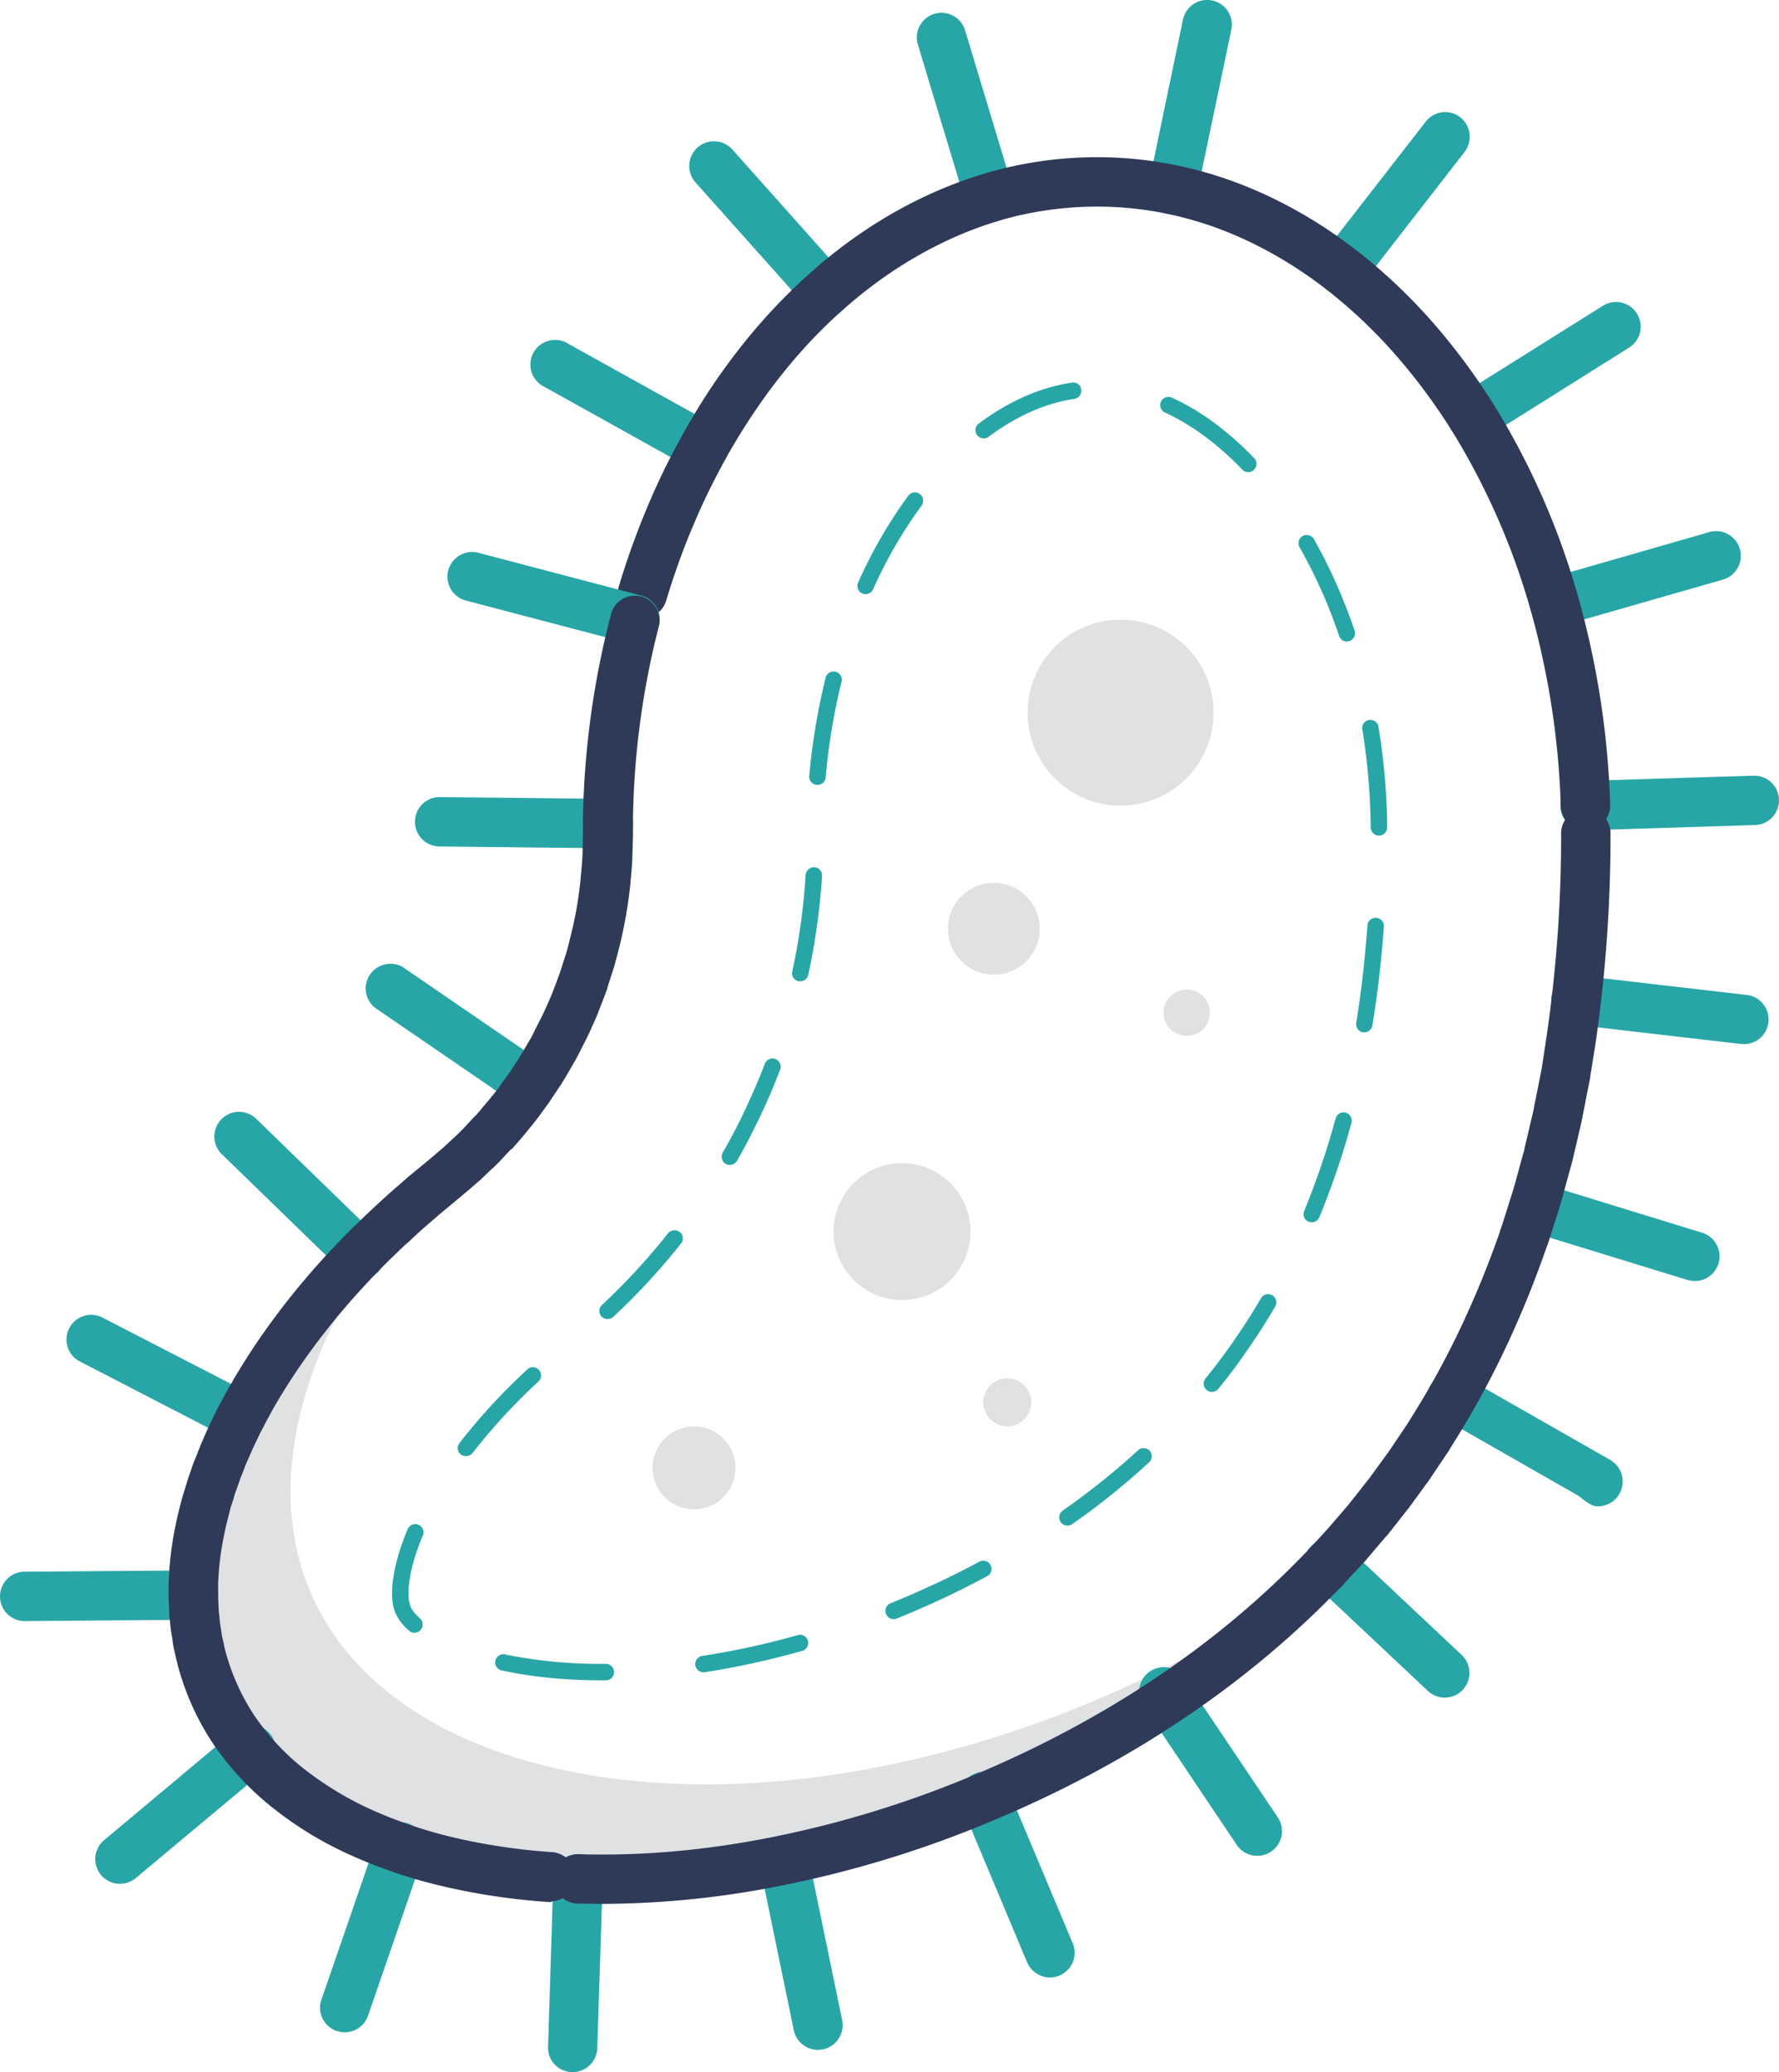 <svg viewBox="427.55 432.86 1081.05 1258.84" data-name="Layer 3" id="Layer_3" xmlns="http://www.w3.org/2000/svg"><defs><style>.cls-1{fill:#b6d162;}.cls-2{fill:#e0e1e2;}.cls-3{fill:#28A6A7;}.cls-4{fill:#2e3a58;}</style></defs><title></title><path class="cls-1" d="M647.7,1192.7a262.9,262.9,0,0,0,42.8-43.5,542.1,542.1,0,0,0-64.4,61.7C633.1,1204.7,640.3,1198.6,647.7,1192.7Z"></path><path class="cls-2" d="M1107.6,1459.5c-82,37-171,57.4-250.6,57.4h0c-47.9,0-91.4-7-129.2-20.7-53.4-19.4-91.6-51.7-110.4-93.3-19.5-43.3-17.5-95.5,5.8-150.9,14.2-33.9,35.6-67.4,63.1-99.4-59,49.1-102.7,104.7-126.4,161.2s-25.3,107.6-5.8,150.9c18.8,41.7,56.9,73.9,110.3,93.3,37.8,13.8,81.3,20.7,129.3,20.7h0c79.6,0,168.5-20.3,250.5-57.3,84.1-37.9,154-88.8,208.6-151.6Q1189.4,1422.6,1107.6,1459.5Z"></path><path class="cls-3" d="M855.2,719.6a14.7,14.7,0,0,1-7.3-1.9l-89.5-49.8a15,15,0,1,1,14.5-26.2l89.6,49.8a15,15,0,0,1-7.3,28.1Z"></path><path class="cls-3" d="M929.6,625.2a14.7,14.7,0,0,1-11.2-5.1l-68.2-76.4a15,15,0,0,1,22.4-20l68.2,76.5a15.1,15.1,0,0,1-11.2,25Z"></path><path class="cls-3" d="M1029,568a14.9,14.9,0,0,1-14.3-10.7l-29.6-98.1a15,15,0,0,1,28.7-8.6l29.6,98.1a15,15,0,0,1-10.1,18.7A15.9,15.9,0,0,1,1029,568Z"></path><path class="cls-3" d="M1140.2,563.1a15.5,15.5,0,0,1-3.1-.3,14.9,14.9,0,0,1-11.6-17.7l20.9-100.3a15,15,0,0,1,29.4,6.1l-21,100.3A14.9,14.9,0,0,1,1140.2,563.1Z"></path><path class="cls-3" d="M1242.9,611.9a14.3,14.3,0,0,1-9.2-3.2,14.9,14.9,0,0,1-2.7-21l62.9-80.9a14.9,14.9,0,0,1,21-2.7,15.1,15.1,0,0,1,2.6,21.1l-62.8,80.9A14.9,14.9,0,0,1,1242.9,611.9Z"></path><path class="cls-3" d="M1322.2,701.2a14.8,14.8,0,0,1-12.7-7.1,15.1,15.1,0,0,1,4.7-20.7L1401,619a15,15,0,1,1,15.9,25.4l-86.7,54.5A15.7,15.7,0,0,1,1322.2,701.2Z"></path><path class="cls-3" d="M1371.9,813.8a15,15,0,0,1-4.1-29.4l98.5-28.3a15,15,0,0,1,8.2,28.9l-98.4,28.2A15.2,15.2,0,0,1,1371.9,813.8Z"></path><path class="cls-3" d="M1391,937.3a15,15,0,0,1-.5-30l102.4-3.2h.5a15,15,0,0,1,.4,30l-102.4,3.2Z"></path><path class="cls-4" d="M1391,937.3a15,15,0,0,1-15-14.6,495.6,495.6,0,0,0-17.6-116.6,431.3,431.3,0,0,0-45.5-106.5,359.9,359.9,0,0,0-32.9-46,306.1,306.1,0,0,0-39.1-39c-28.5-23.7-60.4-40.6-92.5-49.1a210.6,210.6,0,0,0-50.4-7.1,214.2,214.2,0,0,0-50.6,5.2c-32.4,7.4-64.8,23.3-93.6,45.8s-52.9,49.9-73.9,83c-4.9,7.7-9.8,16-14.4,24.7s-9,17.4-12.8,26a443.6,443.6,0,0,0-20.3,54.6,15,15,0,1,1-28.8-8.6,481.7,481.7,0,0,1,21.7-58.3c4.1-9.2,8.7-18.5,13.7-27.8s10.3-18.4,15.6-26.8c22.8-35.9,50-66.3,80.7-90.4,32.3-25.3,68.7-43,105.4-51.4a239.7,239.7,0,0,1,115.4,2.1c36.2,9.6,72.2,28.6,103.9,55a338.7,338.7,0,0,1,42.9,42.7,394.3,394.3,0,0,1,35.7,49.9,458.9,458.9,0,0,1,48.7,114A523.1,523.1,0,0,1,1406,921.8a15.1,15.1,0,0,1-14.6,15.5Z"></path><path class="cls-3" d="M637,1667.5a17.3,17.3,0,0,1-4.9-.8,14.9,14.9,0,0,1-9.2-19.1l33.4-96.8a15,15,0,1,1,28.3,9.8l-33.4,96.8A14.9,14.9,0,0,1,637,1667.5Z"></path><path class="cls-3" d="M500.5,1577.3a15,15,0,0,1-9.7-26.5l78.6-65.8a15.1,15.1,0,1,1,19.3,23.1l-78.6,65.7A15.1,15.1,0,0,1,500.5,1577.3Z"></path><path class="cls-3" d="M442.6,1417.7a15,15,0,0,1-.1-30l102.4-.8h.1a15,15,0,0,1,.1,30l-102.4.8Z"></path><path class="cls-3" d="M574,1308.6a15.5,15.5,0,0,1-6.9-1.6l-91-47a15,15,0,0,1,13.7-26.7l91.1,47a15,15,0,0,1,6.4,20.2A14.8,14.8,0,0,1,574,1308.6Z"></path><path class="cls-3" d="M646.6,1210.1a14.7,14.7,0,0,1-10.4-4.3l-73.5-71.4a15,15,0,1,1,20.9-21.5l73.5,71.4a15.1,15.1,0,0,1,.3,21.2A14.9,14.9,0,0,1,646.6,1210.1Z"></path><path class="cls-3" d="M750.1,1106.8a14.6,14.6,0,0,1-8.4-2.6l-84.5-57.9a15,15,0,1,1,16.9-24.7l84.5,57.9a15,15,0,0,1-8.5,27.3Z"></path><path class="cls-3" d="M797.1,948.2H797l-102.5-1.1a15,15,0,0,1,.4-30l102.4,1.1a15,15,0,0,1-.2,30Z"></path><path class="cls-3" d="M813.5,824.2a12.8,12.8,0,0,1-3.8-.5l-99.1-26a15,15,0,1,1,7.7-29l99,26a15,15,0,0,1-3.8,29.5Z"></path><path class="cls-3" d="M1487.3,1067.1h-1.8l-101.7-11.8a15,15,0,1,1,3.4-29.8l101.8,11.8a15,15,0,0,1-1.7,29.9Z"></path><path class="cls-3" d="M1457.6,1211.1a17.4,17.4,0,0,1-4.5-.6l-97.9-30.1a15.1,15.1,0,0,1-9.9-18.8,15,15,0,0,1,18.8-9.9l97.9,30.1a15,15,0,0,1-4.4,29.3Z"></path><path class="cls-3" d="M1398.7,1348c-2.5,0-5.1-.7-11.6-6.2l-88.9-50.8c-3.1.1-5.6-9.1-1.5-16.3a15,15,0,0,1,20.5-5.6l89,50.8a15.1,15.1,0,0,1-7.5,28.1Z"></path><path class="cls-3" d="M1305.5,1464.2a15.1,15.1,0,0,1-10.3-4.1l-70.4-66.2a15,15,0,1,1,20.6-21.8l70.4,66.2a15,15,0,0,1-10.3,25.9Z"></path><path class="cls-3" d="M1191.5,1560.3a14.9,14.9,0,0,1-12.4-6.6l-57.1-85.1a15,15,0,0,1,24.9-16.7l57.1,85a15,15,0,0,1-12.5,23.4Z"></path><path class="cls-3" d="M1065.6,1634.2a15.1,15.1,0,0,1-13.9-9.2l-39.6-94.4a15,15,0,1,1,27.6-11.7l39.7,94.5a15,15,0,0,1-13.8,20.8Z"></path><path class="cls-3" d="M924.6,1678.2a15,15,0,0,1-14.7-12l-20.7-100.4a15,15,0,0,1,29.4-6l20.7,100.3a15.1,15.1,0,0,1-11.7,17.8Z"></path><path class="cls-3" d="M775.6,1691.7h-.5a14.8,14.8,0,0,1-14.5-15.4l3.2-102.4a15,15,0,0,1,30,.9l-3.3,102.4A15,15,0,0,1,775.6,1691.7Z"></path><path class="cls-4" d="M793.9,1589.5l-15.6-.2a15,15,0,1,1,1-30c37.8,1.2,77.5-2.3,118.2-10.5a637.4,637.4,0,0,0,116.2-35.2c79-32.3,146.7-76.4,201.1-131.2l6.5-6.6,3.7-4,4.1-4.4,6-6.6,12.3-14.3,1.1-1.5,1-1.2,10.4-13.2,12-16.5,11.4-17,4.8-7.8h0c19.8-31.9,36.9-68.2,50.9-108.1v-.4c.7-1.8,1.3-3.7,2-5.8l6-19,.6-2a10.3,10.3,0,0,1,.4-1.4l5.1-18.7h0c.3-.9.6-1.9.8-2.8v-.3l5.3-22.5,1.8-9.2,1.2-5.9,2.2-11.2,2.9-19a838.2,838.2,0,0,0,8.9-123.9,15,15,0,0,1,15-15h0a15,15,0,0,1,15,15,871.9,871.9,0,0,1-9.2,128.4h0l-3.1,19.3v.6l-2.3,11.5c-.4,1.9-.7,3.8-1.1,5.8s-1.3,6.5-1.9,9.7a.6.6,0,0,0-.1.4l-5.3,22.7c-.4,1.6-.8,3.1-1.2,4.4l-5.1,18.7a9.3,9.3,0,0,0-.4,1.3c-.2.9-.5,1.9-.8,2.8v.2l-6.1,19.1c-.7,2.4-1.5,4.8-2.5,7.3-14.6,41.9-32.7,80.1-53.5,113.7l-5,8.1-.3.6-11.7,17.4-.3.5-12.4,17a1,1,0,0,1-.4.5l-10.6,13.5-.8,1-1.8,2.3h-.2l-12.4,14.6-.2.3-6.5,7c-1.3,1.4-2.7,2.8-4,4.3l-3.9,4.2-.4.5-6.8,6.8c-57.2,57.6-128.2,104-211,137.8a660.3,660.3,0,0,1-121.6,36.8A558.7,558.7,0,0,1,793.9,1589.5Z"></path><path class="cls-3" d="M793.7,1453.7c-21.8,0-42.2-1.9-60.7-5.9a5,5,0,1,1,2.1-9.7,289.3,289.3,0,0,0,58.6,5.6h2a5,5,0,0,1,5,5,5,5,0,0,1-5,5Zm61.7-4.9a5,5,0,0,1-.7-10,483.4,483.4,0,0,0,58-12.7,5,5,0,0,1,2.7,9.6,503.8,503.8,0,0,1-59.2,13Zm-176-24a4.6,4.6,0,0,1-3.3-1.3,30.1,30.1,0,0,1-8-10.2c-1.6-3.3-2.3-7.6-2.3-12.7,0-10.4,3.3-24,9.3-38.3l.2-.5a5,5,0,0,1,9.2,4l-.2.4c-5.5,13.1-8.5,25.3-8.5,34.4a22,22,0,0,0,1.4,8.6c.6,1.5,2.1,3.8,5.5,6.8a5,5,0,0,1,.4,7.1A5,5,0,0,1,679.4,1424.8Zm291.4-8.3a5,5,0,0,1-1.9-9.7c6.6-2.7,13.3-5.5,19.8-8.5,11.7-5.2,23.1-10.8,34-16.7a5,5,0,0,1,6.8,2.1,4.9,4.9,0,0,1-2.1,6.7c-11.1,6-22.7,11.7-34.6,17.1-6.6,2.9-13.4,5.9-20.2,8.6A5.8,5.8,0,0,1,970.8,1416.5Zm105.4-56.8a5.2,5.2,0,0,1-4.1-2.1,5.1,5.1,0,0,1,1.2-7,447.6,447.6,0,0,0,46.3-37.1,5,5,0,0,1,6.7,7.3,442.9,442.9,0,0,1-47.2,38A5.2,5.2,0,0,1,1076.2,1359.7Zm-365.5-42.2a4.9,4.9,0,0,1-3.9-8,369,369,0,0,1,41.2-44.7,4.8,4.8,0,0,1,7,.3,4.9,4.9,0,0,1-.2,7,364.9,364.9,0,0,0-40.1,43.5A5,5,0,0,1,710.7,1317.5Zm453.3-39a5.1,5.1,0,0,1-3.2-1.2,5,5,0,0,1-.7-7c5.9-7.2,11.5-14.7,16.8-22.3s11.6-17.3,16.9-26.4a5,5,0,1,1,8.6,5.1c-5.4,9.3-11.3,18.3-17.3,27s-11.2,15.5-17.2,22.9A5.2,5.2,0,0,1,1164,1278.5Zm-367.2-44.3a5.1,5.1,0,0,1-3.7-1.5,5,5,0,0,1,.3-7.1,393.7,393.7,0,0,0,40.1-43.5,5.2,5.2,0,0,1,7.1-.8,5,5,0,0,1,.8,7,405.4,405.4,0,0,1-41.2,44.6A5,5,0,0,1,796.8,1234.2Zm427.9-58.8a5.8,5.8,0,0,1-1.9-.3,5,5,0,0,1-2.7-6.6,483.5,483.5,0,0,0,16.1-45.7l3-10.5a5,5,0,0,1,6.1-3.5,5.1,5.1,0,0,1,3.5,6.2l-3,10.6a494.9,494.9,0,0,1-16.5,46.7A4.9,4.9,0,0,1,1224.7,1175.4Zm-353.6-34.8a5.4,5.4,0,0,1-2.5-.6,5.2,5.2,0,0,1-1.9-6.9c4.7-8,9-16.3,13-24.7s8.7-19,12.4-28.7a5,5,0,1,1,9.3,3.5c-3.8,10-8.1,20-12.7,29.5s-8.5,17.1-13.3,25.4A5,5,0,0,1,871.1,1140.6Zm385.5-80.6h-.8a5,5,0,0,1-4.1-5.8c3.1-18.9,5.3-38.8,6.8-59.1a5,5,0,0,1,10,.7c-1.5,20.6-3.8,40.8-7,60A4.9,4.9,0,0,1,1256.6,1060Zm-342.7-31h-1.1a5,5,0,0,1-3.8-6,387.8,387.8,0,0,0,8.1-58.6,5.2,5.2,0,0,1,5.3-4.7,5,5,0,0,1,4.7,5.3,409.3,409.3,0,0,1-8.4,60.2A4.9,4.9,0,0,1,913.9,1029Zm351.6-88.5a5,5,0,0,1-5-5,397.8,397.8,0,0,0-5-58.9,5,5,0,1,1,9.8-1.6,392,392,0,0,1,5.2,60.5,5,5,0,0,1-5,5ZM924.3,909.7h-.4a5,5,0,0,1-4.6-5.4,396.2,396.2,0,0,1,10-59.9,5,5,0,0,1,9.7,2.4,374.6,374.6,0,0,0-9.7,58.4A5,5,0,0,1,924.3,909.7ZM1246,822.6a4.9,4.9,0,0,1-4.7-3.4,309.2,309.2,0,0,0-24-53.8,5.1,5.1,0,0,1,1.8-6.9,5.2,5.2,0,0,1,6.9,1.9,322.1,322.1,0,0,1,24.7,55.6,5,5,0,0,1-3.1,6.3A4.5,4.5,0,0,1,1246,822.6ZM953.6,793.8a5.2,5.2,0,0,1-2.1-.4,5,5,0,0,1-2.5-6.6A285.7,285.7,0,0,1,979.5,734a5,5,0,0,1,7-1,5.1,5.1,0,0,1,1.1,7,276.8,276.8,0,0,0-29.5,50.9A4.9,4.9,0,0,1,953.6,793.8Zm232.5-74.1a5.1,5.1,0,0,1-3.6-1.5c-14.8-15.4-30.5-27-46.5-34.5a5,5,0,1,1,4.2-9c17.2,7.9,33.8,20.2,49.5,36.5a5,5,0,0,1-.2,7.1A4.9,4.9,0,0,1,1186.1,719.7Zm-160.8-20.5a5,5,0,0,1-3-9c18.4-13.7,37.4-22,56.6-24.9a4.9,4.9,0,0,1,5.7,4.2,5.1,5.1,0,0,1-4.2,5.7c-17.6,2.6-35.1,10.4-52.1,23A4.7,4.7,0,0,1,1025.3,699.2Z"></path><circle class="cls-2" cx="1108.5" cy="865.8" r="56.5"></circle><circle class="cls-2" cx="1031.5" cy="997.1" r="27.9"></circle><circle class="cls-2" cx="1148.7" cy="1048.1" r="14.1"></circle><circle class="cls-2" cx="849.3" cy="1324.6" r="25.2"></circle><circle class="cls-2" cx="975.7" cy="1181.1" r="41.6"></circle><circle class="cls-2" cx="1039.6" cy="1284.8" r="14.6"></circle><path class="cls-4" d="M762.5,1588.4h-1a398.8,398.8,0,0,1-60.9-8.7,304.6,304.6,0,0,1-57-18.5,221.3,221.3,0,0,1-49.6-29.5,175.2,175.2,0,0,1-37.6-40.5,160.2,160.2,0,0,1-21.6-49.8.6.6,0,0,1-.1-.4l-1.7-7.5a4.3,4.3,0,0,0-.2-1.1l-.6-4.3a93.2,93.2,0,0,1-1.3-9.5c-.1-1.3-.2-2.6-.4-3.8a3.7,3.7,0,0,0-.1-1.1l-.2-6.4h0a3.1,3.1,0,0,1-.1-1c0-.9-.1-1.8-.1-2.7v-7.6c0-.8,0-2,.1-3.3l.4-6.4v-.3a202.3,202.3,0,0,1,4.1-28.2c.7-3.6,1.6-7,2.4-10.3a22.5,22.5,0,0,0,.9-3.5l1.1-3.7,1.2-3.8h0l.6-2c.5-1.6,1-3.4,1.7-5.3l2.8-8.1.3-.6,2-4.9v-.2l.9-2.2c.6-1.4,1.2-3.1,2-4.8l2.8-6.5a5.4,5.4,0,0,0,.5-1.1l1.2-2.6,4.8-9.8a.8.8,0,0,0,.2-.4l3.5-6.5h0a16.2,16.2,0,0,0,1-1.8c.8-1.5,1.7-3.2,2.8-5,19.5-34.2,45.1-66.9,76-97.4h.1l6.1-5.9,5.3-5,8.4-7.7.3-.3,11.6-10.1.3-.3,11.8-9.7,5.9-5c1.9-1.6,3.7-3.1,5.4-4.7l7.3-6.8,1.3-1.3,1.8-1.8,7-7.5a15.9,15.9,0,0,0,1.3-1.3l1.6-1.8.2-.2,2.1-2.6c3.7-4.3,7.1-8.4,10.2-12.6v-.2l4.4-6,1.3-1.8,5.7-8.6a.3.3,0,0,1,.1-.2l1.9-3.1,3.5-6a71.2,71.2,0,0,0,3.9-7v-.2l4.6-9c1-2,1.9-4.1,2.9-6.2l1.2-2.7,1.9-4.4,2.7-7c.8-2.3,1.7-4.4,2.4-6.6l3.1-9.5.6-1.9c.2-.8.5-1.6.6-2.1s.1-.2.1-.3l1.3-5v-.2a235.4,235.4,0,0,0,6.9-38.3l.9-10.1v-.2c.1-1,.1-2.2.2-3.4l.3-15.1v-7.6h0A526.6,526.6,0,0,1,799,805.4a15,15,0,0,1,29,7.6,498.4,498.4,0,0,0-15.8,116.9v10.7l-.4,12.5c0,1.6-.1,3.4-.2,5.4l-.9,10.2v.4a281.2,281.2,0,0,1-7.8,43l-1.3,4.8a30.8,30.8,0,0,1-1.2,4.2c-.1.5-.3,1-.4,1.4a.4.4,0,0,0-.1.3l-3.2,9.9v.4c-.9,2.6-1.9,5.1-2.8,7.5l-2.9,7.4a1.4,1.4,0,0,1-.2.7l-2.1,4.8-1.2,2.6q-1.5,3.6-3.3,7.2a.8.8,0,0,1-.2.4l-4.6,9.1c-1.6,3.2-3.3,6-4.9,8.8l-3.5,6c-.9,1.4-1.8,3.1-3,4.8l-7.2,10.8-.4.5-4.5,6.2c-3.7,5.1-7.7,9.8-11.5,14.4l-2.1,2.4-3,3.4-.9,1H738l-7.1,7.6-3,3-1.1,1.1h-.2l-7.5,7.2-.4.3-6,5.2-6.1,5.1c0,.1,0,.1-.1.1l-11.8,9.8-11.3,9.8-8.3,7.7H675c-1.5,1.3-2.9,2.7-4.5,4.2l-6.1,5.9c-29,28.6-52.9,59.2-71.1,91a.5.5,0,0,1-.2.4c-.6,1.1-1.3,2.3-1.9,3.6l-1.2,2.1-3.3,6.1-4.6,9.6c-.2.4-.4.9-.7,1.4l-.6,1.4-2.8,6.4-1.5,3.5-1,2.7-1.8,4.5-2.8,8-.2.4c-.3.9-.7,2.1-1,3.3s-.5,1.7-.8,2.5l-1.2,3.8-.5,1.7v.3c-.3,1.3-.7,2.6-1,3.9-.8,3-1.5,5.8-2,8.5a.9.9,0,0,0-.1.5,175.4,175.4,0,0,0-3.6,24.3l-.4,6.3v8.8a4.9,4.9,0,0,0,.1,1.2v1.4l.3,5.8c.1,1.3.3,2.6.4,3.9a66.5,66.5,0,0,0,.9,7,1.1,1.1,0,0,0,.1.5l.6,4.2.2,1h.1l1.2,5.8a133.6,133.6,0,0,0,17.6,40.4,144.2,144.2,0,0,0,31.1,33.5,201.2,201.2,0,0,0,43.1,25.6,280.1,280.1,0,0,0,51.5,16.7,376,376,0,0,0,56.3,8,15,15,0,0,1-1,29.9Z"></path></svg>